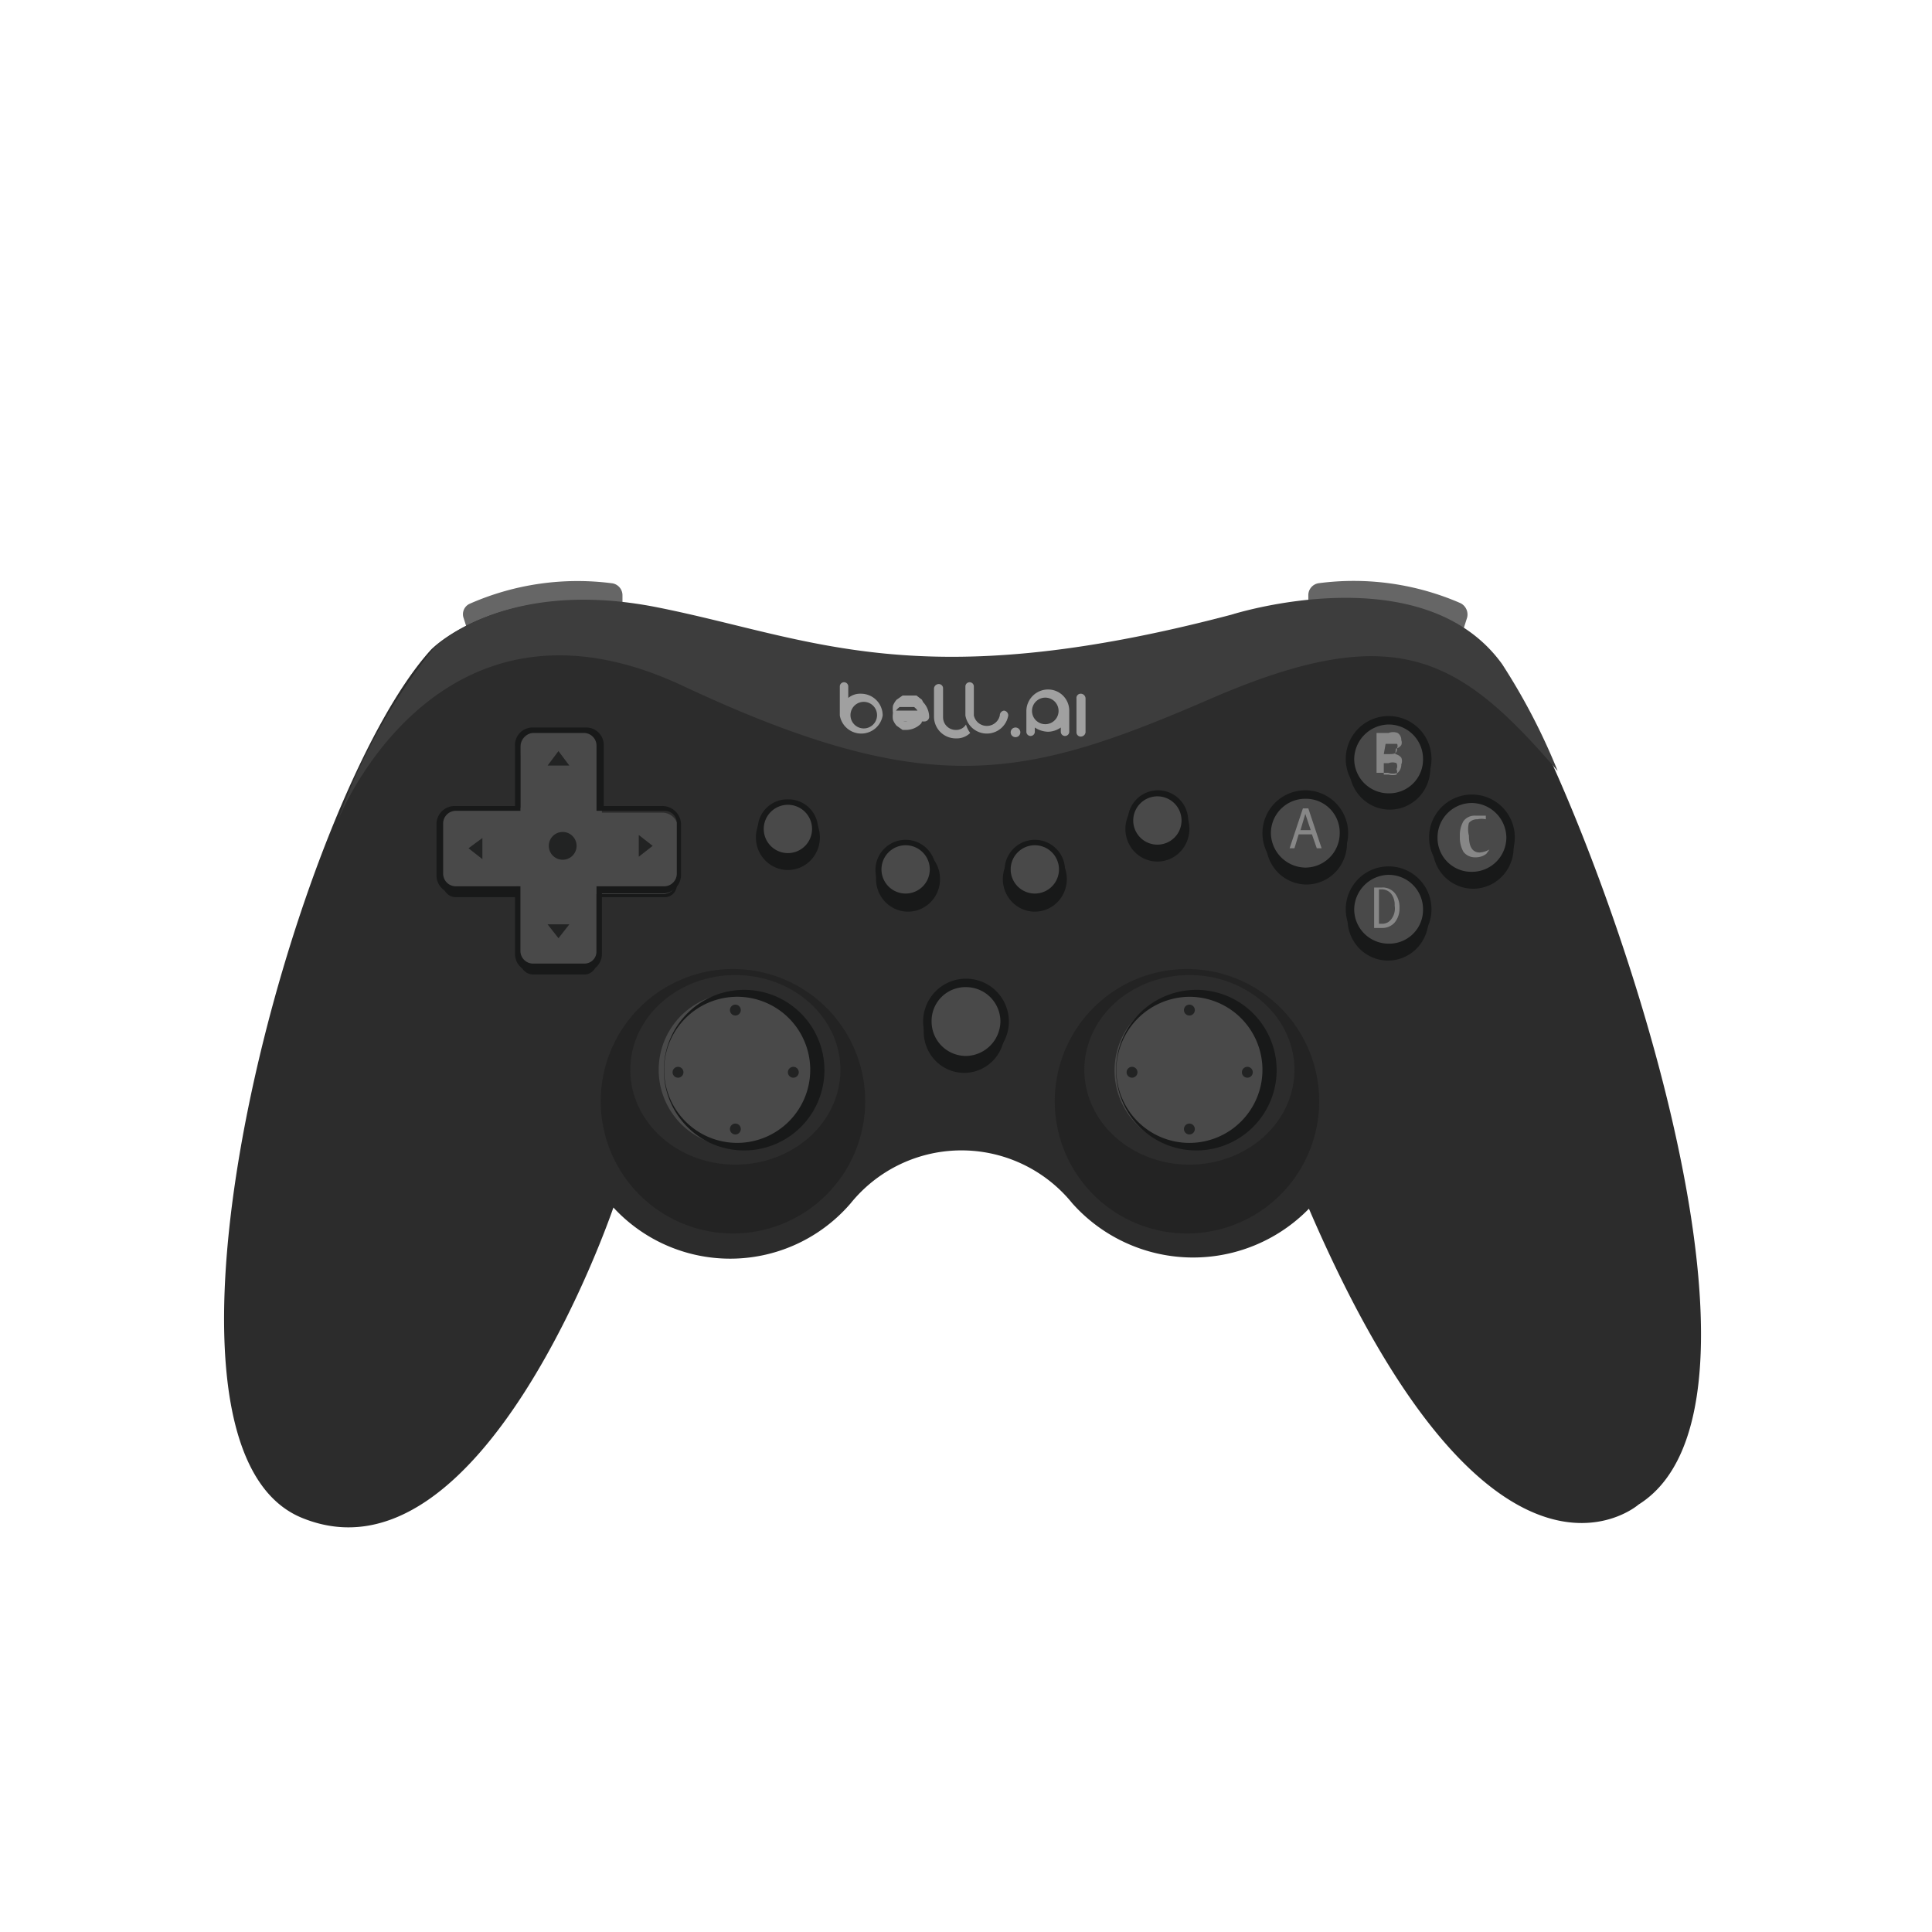 <?xml version="1.0" standalone="no"?><!DOCTYPE svg PUBLIC "-//W3C//DTD SVG 1.1//EN" "http://www.w3.org/Graphics/SVG/1.1/DTD/svg11.dtd"><svg t="1710859418225" class="icon" viewBox="0 0 1024 1024" version="1.1" xmlns="http://www.w3.org/2000/svg" p-id="14006" xmlns:xlink="http://www.w3.org/1999/xlink" width="200" height="200"><path d="M693.44 324.8v-9.28a6.4 6.4 0 0 1 5.44-6.4 141.76 141.76 0 0 1 75.2 10.56 6.72 6.72 0 0 1 3.52 7.68l-2.24 7.04zM329.92 324.8v-9.28a6.4 6.4 0 0 0-5.76-6.4 141.76 141.76 0 0 0-75.2 10.88 6.08 6.08 0 0 0-3.2 7.68l2.24 7.04z" fill="#666666" p-id="14007"></path><path d="M325.12 640S256 843.84 160 804.48s-3.84-380.8 68.48-460.16c0 0 36.8-38.4 118.72-21.76s137.92 47.68 304.32 3.84c0 0 101.12-32 143.36 26.24s165.12 387.52 73.6 444.8c0 0-77.76 68.48-174.72-156.8a85.76 85.76 0 0 1-125.44-2.88 75.52 75.52 0 0 0-117.44 0 84.16 84.16 0 0 1-125.76 2.24z" fill="#2C2C2C" p-id="14008"></path><path d="M361.92 363.52c131.2 61.44 181.76 49.28 280 6.72s131.84-21.76 183.68 38.4a333.76 333.76 0 0 0-29.44-56.64c-42.24-58.56-143.36-26.24-143.36-26.24-166.4 43.84-222.4 12.48-304.32-3.84s-118.72 21.76-118.72 21.76a316.16 316.16 0 0 0-50.56 90.88c5.12-12.48 58.56-129.28 182.72-71.04z" fill="#3D3D3D" p-id="14009"></path><path d="M388.48 583.68m-70.08 0a70.08 70.08 0 1 0 140.16 0 70.08 70.08 0 1 0-140.16 0Z" fill="#232323" p-id="14010"></path><path d="M334.08 567.04a55.68 50.24 0 1 0 111.36 0 55.68 50.24 0 1 0-111.36 0Z" fill="#2C2C2C" p-id="14011"></path><path d="M389.76 567.04m-40.64 0a40.64 40.64 0 1 0 81.28 0 40.64 40.64 0 1 0-81.28 0Z" fill="#494949" p-id="14012"></path><path d="M389.76 528.32A38.72 38.72 0 1 1 352 567.04a38.72 38.72 0 0 1 38.72-38.72m0-3.52a42.56 42.56 0 0 0 0 84.8 42.56 42.56 0 1 0 0-84.8z" fill="#181919" p-id="14013"></path><path d="M359.36 568.32m-2.88 0a2.88 2.88 0 1 0 5.76 0 2.88 2.88 0 1 0-5.76 0Z" fill="#222323" p-id="14014"></path><path d="M420.48 568.32m-2.88 0a2.88 2.88 0 1 0 5.76 0 2.88 2.88 0 1 0-5.76 0Z" fill="#222323" p-id="14015"></path><path d="M389.76 535.36m-2.88 0a2.88 2.88 0 1 0 5.76 0 2.88 2.88 0 1 0-5.76 0Z" fill="#222323" p-id="14016"></path><path d="M389.76 598.4m-2.88 0a2.88 2.88 0 1 0 5.76 0 2.88 2.88 0 1 0-5.76 0Z" fill="#222323" p-id="14017"></path><path d="M629.12 583.68m-70.08 0a70.08 70.08 0 1 0 140.16 0 70.08 70.08 0 1 0-140.16 0Z" fill="#232323" p-id="14018"></path><path d="M574.72 567.04a55.68 50.24 0 1 0 111.36 0 55.68 50.24 0 1 0-111.36 0Z" fill="#2C2C2C" p-id="14019"></path><path d="M630.4 608a40.64 40.64 0 1 1 41.6-40.96A40.64 40.64 0 0 1 630.4 608z" fill="#494949" p-id="14020"></path><path d="M630.4 528.32a38.72 38.72 0 1 1-38.72 38.72 39.04 39.04 0 0 1 38.72-38.72m0-3.52a42.56 42.56 0 0 0 0 84.8 42.56 42.56 0 1 0 0-84.8z" fill="#181919" p-id="14021"></path><path d="M600 568.32m-2.88 0a2.88 2.88 0 1 0 5.76 0 2.88 2.88 0 1 0-5.76 0Z" fill="#222323" p-id="14022"></path><path d="M661.12 568.32m-2.88 0a2.88 2.88 0 1 0 5.76 0 2.88 2.88 0 1 0-5.76 0Z" fill="#222323" p-id="14023"></path><path d="M630.4 535.36m-2.88 0a2.88 2.88 0 1 0 5.76 0 2.88 2.88 0 1 0-5.76 0Z" fill="#222323" p-id="14024"></path><path d="M630.4 598.4m-2.88 0a2.88 2.88 0 1 0 5.76 0 2.88 2.88 0 1 0-5.76 0Z" fill="#222323" p-id="14025"></path><path d="M352 435.52H316.16v-34.56a6.4 6.4 0 0 0-6.72-6.4h-26.88a6.72 6.72 0 0 0-6.72 6.4v34.56H241.6a6.72 6.72 0 0 0-6.72 6.4v27.2a6.72 6.72 0 0 0 6.72 6.4h34.24v34.56a6.72 6.72 0 0 0 6.72 6.4h26.88a6.4 6.4 0 0 0 6.72-6.4v-34.56H352a6.4 6.4 0 0 0 6.72-6.4v-27.2a6.4 6.4 0 0 0-6.72-6.4z" fill="#181919" p-id="14026"></path><path d="M282.56 512a8 8 0 0 1-8-8v-34.24l-32 1.6a8.32 8.32 0 0 1-8.32-8.32v-26.88a8.32 8.32 0 0 1 8.32-8h33.28v-32a8 8 0 0 1 8-8h26.88a8.32 8.32 0 0 1 8.32 8v34.56h32a8.32 8.32 0 0 1 8.32 8v26.88a8.32 8.32 0 0 1-8.32 8.32H316.16v32a8.32 8.32 0 0 1-8.32 8z" fill="#494949" p-id="14027"></path><path d="M309.44 388.48a6.72 6.72 0 0 1 6.72 6.72v34.56H352a6.4 6.4 0 0 1 6.72 6.4v26.88a6.72 6.72 0 0 1-6.72 6.72H316.16v34.56a6.4 6.4 0 0 1-6.72 6.4h-26.88a6.72 6.72 0 0 1-6.72-6.4v-34.56H241.6a6.72 6.72 0 0 1-6.72-6.72v-26.88a6.72 6.72 0 0 1 6.72-6.4h34.24v-34.56a7.04 7.04 0 0 1 6.72-6.72h26.88m0-2.88h-26.88a9.28 9.28 0 0 0-9.6 9.6v32h-32a9.6 9.6 0 0 0-9.6 9.6v26.88a9.6 9.6 0 0 0 9.6 9.92h32v32a9.6 9.6 0 0 0 9.6 9.6h26.88a9.6 9.6 0 0 0 9.6-9.6v-32h32a9.92 9.92 0 0 0 9.92-9.92v-26.88a9.92 9.92 0 0 0-9.92-9.6H320v-32a9.28 9.28 0 0 0-9.6-9.6z" fill="#181919" p-id="14028"></path><path d="M298.24 448.32m-7.36 0a7.36 7.36 0 1 0 14.72 0 7.36 7.36 0 1 0-14.72 0Z" fill="#222323" p-id="14029"></path><path d="M338.56 442.56l7.36 5.76-7.36 5.76v-11.52zM301.76 489.92l-5.76 7.36-5.76-7.36h11.52zM255.68 455.36l-7.36-5.76 7.36-5.44v11.2zM290.24 405.76l5.76-7.68 5.76 7.68h-11.52z" fill="#222323" p-id="14030"></path><path d="M400.64 443.84a17.28 16.96 90 1 0 33.92 0 17.28 16.96 90 1 0-33.92 0Z" fill="#181919" p-id="14031"></path><path d="M417.6 453.76a14.4 14.4 0 1 1 14.08-14.4 14.4 14.4 0 0 1-14.08 14.4z" fill="#494949" p-id="14032"></path><path d="M417.6 426.56a12.8 12.8 0 1 1-12.8 12.8 12.8 12.8 0 0 1 12.8-12.8m0-2.88a15.68 15.68 0 0 0-16 15.68 16 16 0 1 0 32 0 15.68 15.68 0 0 0-15.68-15.68z" fill="#181919" p-id="14033"></path><path d="M464.32 465.92a17.28 16.96 90 1 0 33.92 0 17.28 16.96 90 1 0-33.92 0Z" fill="#181919" p-id="14034"></path><path d="M480 475.52a14.4 14.4 0 1 1 14.08-14.4 14.4 14.4 0 0 1-14.08 14.4z" fill="#494949" p-id="14035"></path><path d="M480 448a12.8 12.8 0 1 1-12.8 12.8 12.8 12.8 0 0 1 12.8-12.8m0-2.88a16 16 0 1 0 0 32 16 16 0 0 0 0-32z" fill="#181919" p-id="14036"></path><path d="M531.52 465.92a17.28 16.96 90 1 0 33.92 0 17.28 16.96 90 1 0-33.92 0Z" fill="#181919" p-id="14037"></path><path d="M548.48 475.52a14.4 14.4 0 1 1 14.4-14.4 14.4 14.4 0 0 1-14.4 14.4z" fill="#494949" p-id="14038"></path><path d="M548.48 448a12.8 12.8 0 1 1-12.8 12.8 12.8 12.8 0 0 1 12.8-12.8m0-2.88a16 16 0 0 0 0 32 16 16 0 1 0 0-32z" fill="#181919" p-id="14039"></path><path d="M596.48 439.36a17.28 16.96 90 1 0 33.92 0 17.28 16.96 90 1 0-33.92 0Z" fill="#181919" p-id="14040"></path><path d="M613.44 448a14.4 14.4 0 1 1 14.4-14.08 14.08 14.08 0 0 1-14.4 14.08z" fill="#494949" p-id="14041"></path><path d="M613.44 422.08a12.8 12.8 0 0 1 0 25.6 12.8 12.8 0 0 1 0-25.6m0-3.2a16 16 0 0 0-15.68 16 16 16 0 0 0 32 0 16 16 0 0 0-16-16z" fill="#181919" p-id="14042"></path><path d="M489.6 546.88a21.76 21.44 90 1 0 42.88 0 21.76 21.44 90 1 0-42.88 0Z" fill="#181919" p-id="14043"></path><path d="M512 561.92a20.48 20.48 0 1 1 0-40.96 20.48 20.48 0 1 1 0 40.96z" fill="#494949" p-id="14044"></path><path d="M512 523.2a18.24 18.24 0 0 1 18.24 18.24 18.56 18.56 0 0 1-18.24 18.24 18.24 18.24 0 0 1-18.24-18.24 17.92 17.92 0 0 1 18.24-18.24m0-4.48a22.72 22.72 0 1 0 22.72 22.72 22.72 22.72 0 0 0-22.72-22.72z" fill="#181919" p-id="14045"></path><path d="M715.2 407.36a21.76 21.44 90 1 0 42.88 0 21.76 21.44 90 1 0-42.88 0Z" fill="#181919" p-id="14046"></path><path d="M736 422.4a20.48 20.48 0 1 1 20.48-20.48 20.48 20.48 0 0 1-20.48 20.48z" fill="#494949" p-id="14047"></path><path d="M736 384a18.24 18.24 0 0 1 18.24 18.24 17.92 17.92 0 0 1-18.24 18.24 18.24 18.24 0 0 1-18.24-18.24A18.56 18.56 0 0 1 736 384m0-4.48a22.72 22.72 0 1 0 22.72 22.72 22.72 22.72 0 0 0-22.72-22.72z" fill="#181919" p-id="14048"></path><path d="M714.24 487.36a21.76 21.44 90 1 0 42.88 0 21.76 21.44 90 1 0-42.88 0Z" fill="#181919" p-id="14049"></path><path d="M736 502.4a20.48 20.48 0 0 1-20.48-20.48 20.48 20.48 0 0 1 20.48-20.48 20.48 20.48 0 1 1 0 40.96z" fill="#494949" p-id="14050"></path><path d="M736 463.68a18.24 18.24 0 0 1 18.24 18.24 17.92 17.92 0 0 1-18.24 18.24 18.24 18.24 0 0 1-18.24-18.24 18.56 18.56 0 0 1 18.24-18.24m0-4.48a22.72 22.72 0 1 0 22.72 22.72 22.72 22.72 0 0 0-22.72-22.72z" fill="#181919" p-id="14051"></path><path d="M759.36 449.28a21.76 21.44 90 1 0 42.88 0 21.76 21.44 90 1 0-42.88 0Z" fill="#181919" p-id="14052"></path><path d="M780.16 464.32a20.48 20.48 0 1 1 20.48-20.48 20.48 20.48 0 0 1-20.48 20.48z" fill="#494949" p-id="14053"></path><path d="M780.16 425.6a18.56 18.56 0 0 1 18.24 18.24 18.24 18.24 0 0 1-18.24 18.24 17.92 17.92 0 0 1-18.24-18.24 18.24 18.24 0 0 1 18.24-18.24m0-4.48a22.72 22.72 0 1 0 22.72 22.72 22.72 22.72 0 0 0-22.72-22.72z" fill="#181919" p-id="14054"></path><path d="M671.04 447.04a21.76 21.44 90 1 0 42.88 0 21.76 21.44 90 1 0-42.88 0Z" fill="#181919" p-id="14055"></path><path d="M691.84 462.08a20.48 20.48 0 0 1-19.84-20.48 20.48 20.48 0 1 1 20.48 20.48z" fill="#494949" p-id="14056"></path><path d="M691.84 423.36a17.92 17.92 0 0 1 18.24 18.24 18.24 18.24 0 0 1-18.24 18.24 18.56 18.56 0 0 1-18.24-18.24 18.24 18.24 0 0 1 18.24-18.24m0-4.48a22.72 22.72 0 1 0 22.72 22.72 22.72 22.72 0 0 0-22.72-22.72z" fill="#181919" p-id="14057"></path><path d="M700.48 449.6h-2.56l-2.56-7.36h-7.04l-2.24 7.36h-2.56l7.04-21.12h2.88z m-5.76-9.6l-2.88-8.64-2.56 8.64zM739.52 399.68a5.44 5.44 0 0 1 3.2 1.92 4.48 4.48 0 0 1 0 3.52 5.76 5.76 0 0 1-1.92 4.48 7.68 7.68 0 0 1-5.12 0h-6.08v-21.12h6.4a6.72 6.72 0 0 1 4.8 0 4.48 4.48 0 0 1 1.92 3.84 3.52 3.52 0 0 1 0 2.56 4.8 4.8 0 0 1-2.88 1.92z m-6.08 0H736c2.88 0 4.48 0 4.48-3.2a2.56 2.56 0 0 0 0-2.24h-6.08z m0 10.88H736a8 8 0 0 0 4.16 0 3.2 3.2 0 0 0 0-2.88 3.52 3.52 0 0 0 0-3.2 5.76 5.76 0 0 0-4.16 0h-2.56zM787.84 452.48a8.96 8.96 0 0 1-5.76 1.92 7.68 7.68 0 0 1-6.4-2.88 15.36 15.36 0 0 1-1.92-8.32 14.72 14.72 0 0 1 1.92-8 7.36 7.36 0 0 1 6.4-2.88H787.52v1.92a10.24 10.24 0 0 0-4.48 0 5.44 5.44 0 0 0-4.48 1.92 13.12 13.12 0 0 0 0 6.72c0 6.08 1.92 8.96 5.76 8.96a11.84 11.84 0 0 0 5.12-1.6zM728.32 470.4h4.16a8.32 8.32 0 0 1 6.72 2.88 11.84 11.84 0 0 1 2.56 8 11.52 11.52 0 0 1-2.56 7.68 8.64 8.64 0 0 1-6.72 2.88h-4.16z m2.56 19.2h1.6a5.76 5.76 0 0 0 4.8-2.24 9.28 9.28 0 0 0 1.92-7.36 9.6 9.6 0 0 0-1.92-6.4 6.72 6.72 0 0 0-4.8-2.24h-1.6z" fill="#878787" p-id="14058"></path><path d="M456.32 367.68a9.92 9.92 0 0 0-6.72 2.24v-6.08a2.24 2.24 0 0 0-4.48 0v15.36a11.52 11.52 0 0 0 22.72 0 11.52 11.52 0 0 0-11.52-11.52z m0 18.24a7.04 7.04 0 0 1 0-13.76 7.04 7.04 0 1 1 0 13.76zM572.8 367.68a2.24 2.24 0 0 0-2.24 2.56v17.92a2.24 2.24 0 0 0 2.24 2.24 2.56 2.56 0 0 0 2.56-2.24v-17.92a2.56 2.56 0 0 0-2.56-2.56zM512 384a6.08 6.08 0 0 1-5.44 2.88 6.72 6.72 0 0 1-6.72-6.72v-15.36a2.24 2.24 0 0 0-2.24-2.24 2.56 2.56 0 0 0-2.56 2.24v15.36a11.52 11.52 0 0 0 11.52 11.2 10.24 10.24 0 0 0 7.68-2.88A13.12 13.12 0 0 1 512 384zM532.16 376.64a2.56 2.56 0 0 0-2.24 2.56 7.04 7.04 0 0 1-13.76 0v-15.36a2.24 2.24 0 0 0-4.48 0v15.36a11.52 11.52 0 0 0 22.72 0 2.56 2.56 0 0 0-2.24-2.56zM555.52 365.44a11.52 11.52 0 0 0-11.52 11.2v11.2a2.24 2.24 0 0 0 4.48 0v-2.24a13.12 13.12 0 0 0 7.04 2.24 12.16 12.16 0 0 0 6.72-2.24v2.24a2.24 2.24 0 0 0 4.48 0v-11.2a11.2 11.2 0 0 0-11.2-11.2z m0 18.24a7.04 7.04 0 1 1 0-13.76 7.04 7.04 0 0 1 0 13.76zM488.64 370.88l-2.88-2.24H478.4l-3.2 2.24a10.56 10.56 0 0 0-1.92 3.2 16 16 0 0 0 0 3.84 11.52 11.52 0 0 0 0 3.52 10.56 10.56 0 0 0 1.92 3.2l3.2 2.24H480a11.2 11.2 0 0 0 8-3.2 2.24 2.24 0 0 0-3.2-3.2 7.04 7.04 0 0 1-6.08 1.92h-3.84 15.04a2.56 2.56 0 0 0 2.56-2.24 11.52 11.52 0 0 0-3.2-8z m-1.92 5.76h-11.84a10.88 10.88 0 0 1 1.92-1.92h7.68a8.64 8.64 0 0 1 2.56 3.2z" fill="#A0A0A0" p-id="14059"></path><path d="M538.24 388.16m-2.56 0a2.56 2.56 0 1 0 5.12 0 2.56 2.56 0 1 0-5.12 0Z" fill="#A0A0A0" p-id="14060"></path></svg>